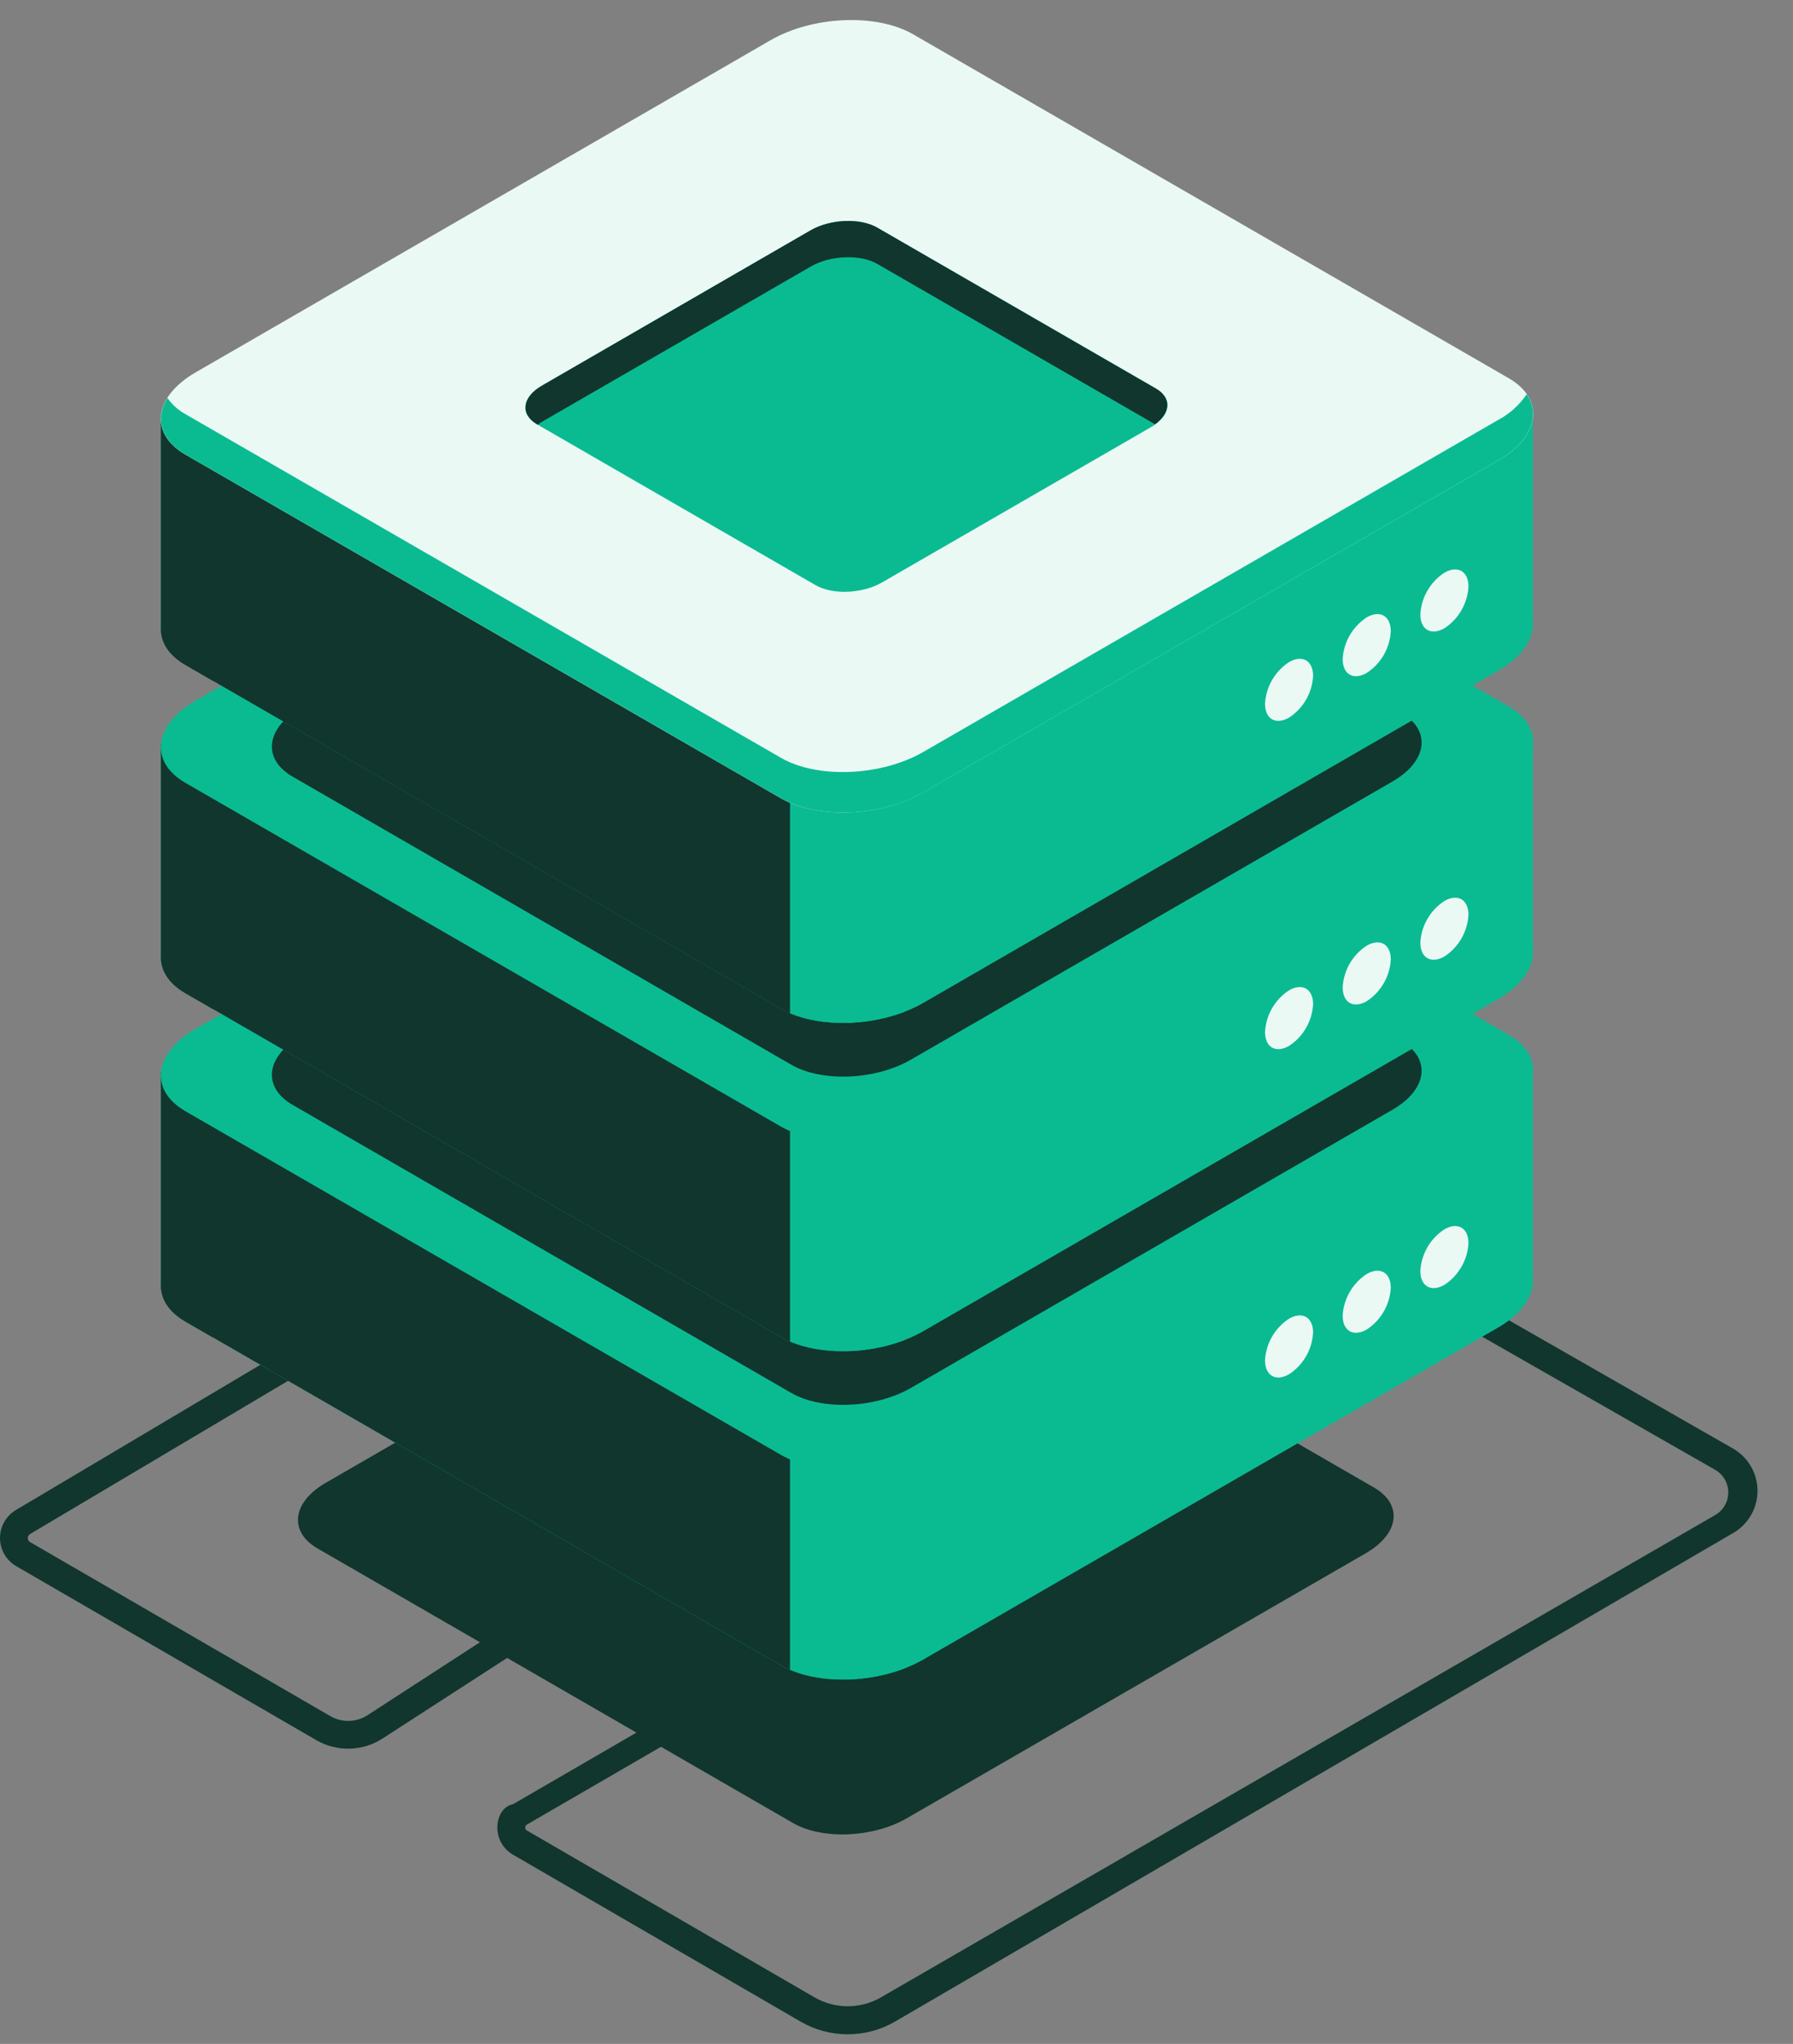 <svg width="43" height="49" viewBox="0 0 43 49" fill="none" xmlns="http://www.w3.org/2000/svg">
<rect x="0" y="0" width="43" height="49" fill="#808080" stroke="none"/>
<path d="M41.595 36.735C41.767 36.629 41.909 36.479 42.006 36.301C42.103 36.124 42.152 35.924 42.149 35.721C42.145 35.519 42.089 35.32 41.986 35.146C41.883 34.972 41.736 34.827 41.56 34.727L23.619 24.46C22.456 23.789 21.01 23.971 19.846 24.643L0.387 36.198C0.269 36.267 0.171 36.366 0.103 36.485C0.035 36.603 -0.001 36.738 8.77201e-06 36.875C0.001 37.012 0.037 37.146 0.106 37.265C0.175 37.383 0.274 37.481 0.393 37.549L7.594 41.723C7.837 41.862 8.113 41.93 8.393 41.922C8.672 41.914 8.944 41.829 9.178 41.677L12.614 39.455L12.248 38.893L8.817 41.118C8.685 41.204 8.532 41.252 8.375 41.257C8.217 41.261 8.062 41.222 7.925 41.144L0.723 36.971C0.705 36.962 0.691 36.947 0.681 36.93C0.671 36.913 0.666 36.893 0.666 36.873C0.666 36.853 0.67 36.834 0.68 36.817C0.69 36.8 0.705 36.786 0.722 36.776L20.181 25.226C21.138 24.677 22.327 24.494 23.285 25.043L41.133 35.237C41.227 35.291 41.306 35.368 41.361 35.462C41.416 35.555 41.446 35.662 41.448 35.77C41.45 35.879 41.423 35.986 41.37 36.081C41.318 36.176 41.242 36.256 41.149 36.313L21.116 47.891C20.875 48.028 20.602 48.099 20.325 48.098C20.047 48.097 19.775 48.023 19.535 47.885L12.637 43.885C12.624 43.878 12.614 43.868 12.606 43.855C12.599 43.842 12.595 43.828 12.596 43.813C12.596 43.798 12.599 43.784 12.607 43.772C12.614 43.759 12.624 43.748 12.637 43.742L17.173 41.111L16.838 40.624L12.302 43.255C12.068 43.298 11.928 43.542 11.928 43.813C11.927 43.945 11.961 44.075 12.027 44.189C12.093 44.303 12.188 44.398 12.302 44.464L19.2 48.466C19.541 48.664 19.928 48.769 20.322 48.77C20.717 48.772 21.105 48.67 21.448 48.475L41.595 36.735Z" fill="#10362D"/>
<path d="M19.018 43.705L7.618 37.124C6.919 36.72 7.006 36.014 7.814 35.548L18.821 29.193C19.629 28.727 20.851 28.676 21.551 29.08L32.951 35.662C33.65 36.066 33.562 36.771 32.755 37.237L21.747 43.591C20.94 44.059 19.717 44.11 19.018 43.705Z" fill="#10362D"/>
<path d="M36.76 30.646V25.721L25.715 25.715L21.897 23.511C21.021 23.005 19.491 23.069 18.479 23.652L14.917 25.709L3.862 25.703V30.769C3.838 31.111 4.029 31.442 4.449 31.684L18.727 39.926C19.604 40.431 21.134 40.368 22.146 39.784L35.929 31.826C36.511 31.489 36.791 31.05 36.76 30.646Z" fill="#0ABB92"/>
<path d="M20.309 23.171C19.669 23.18 19.041 23.345 18.479 23.651L14.917 25.708L3.862 25.702V30.768C3.838 31.11 4.029 31.441 4.449 31.683L18.727 39.925C19.149 40.168 19.721 40.278 20.314 40.264L20.309 23.171Z" fill="#10362D"/>
<path d="M5.114 25.704H3.862V30.77C3.838 31.112 4.029 31.442 4.449 31.685L5.114 32.069V25.704Z" fill="#10362D"/>
<path d="M18.946 40.033C19.702 40.357 20.795 40.339 21.679 40.002V34.253H18.946V40.033Z" fill="#0ABB92"/>
<path d="M18.726 34.878L4.448 26.641C3.572 26.134 3.682 25.251 4.694 24.666L18.477 16.709C19.489 16.125 21.02 16.061 21.896 16.567L36.174 24.805C37.051 25.31 36.941 26.193 35.929 26.778L22.145 34.736C21.132 35.321 19.602 35.384 18.726 34.878Z" fill="#0ABB92"/>
<path d="M18.976 33.394L7.015 26.487C6.283 26.063 6.375 25.323 7.22 24.834L18.772 18.164C19.62 17.676 20.902 17.622 21.636 18.046L33.599 24.953C34.331 25.377 34.239 26.117 33.393 26.606L21.842 33.276C20.994 33.764 19.709 33.818 18.976 33.394Z" fill="#10362D"/>
<path d="M31.491 31.948C31.48 32.148 31.422 32.342 31.322 32.516C31.222 32.689 31.082 32.837 30.914 32.946C30.596 33.129 30.338 32.981 30.338 32.613C30.349 32.413 30.406 32.218 30.506 32.045C30.607 31.871 30.746 31.724 30.914 31.614C31.233 31.43 31.491 31.58 31.491 31.948Z" fill="#EBF9F5"/>
<path d="M33.354 30.875C33.343 31.076 33.285 31.27 33.185 31.444C33.085 31.617 32.945 31.765 32.777 31.874C32.459 32.057 32.2 31.91 32.2 31.542C32.211 31.342 32.269 31.147 32.369 30.974C32.469 30.8 32.609 30.653 32.777 30.543C33.096 30.359 33.354 30.508 33.354 30.875Z" fill="#EBF9F5"/>
<path d="M35.217 29.804C35.206 30.004 35.148 30.199 35.048 30.372C34.947 30.546 34.808 30.693 34.64 30.803C34.321 30.986 34.063 30.837 34.063 30.47C34.074 30.27 34.132 30.076 34.232 29.902C34.332 29.729 34.472 29.581 34.64 29.472C34.958 29.288 35.217 29.437 35.217 29.804Z" fill="#EBF9F5"/>
<path d="M36.76 22.774V17.848L25.715 17.842L21.897 15.638C21.021 15.133 19.491 15.196 18.479 15.78L14.917 17.837L3.862 17.83V22.896C3.838 23.238 4.029 23.569 4.449 23.811L18.727 32.053C19.604 32.56 21.134 32.496 22.146 31.912L35.929 23.953C36.511 23.616 36.791 23.177 36.76 22.774Z" fill="#0ABB92"/>
<path d="M20.309 15.299C19.669 15.309 19.041 15.474 18.479 15.78L14.917 17.837L3.862 17.83V22.896C3.838 23.238 4.029 23.569 4.449 23.811L18.727 32.053C19.149 32.296 19.721 32.407 20.314 32.392L20.309 15.299Z" fill="#10362D"/>
<path d="M5.114 17.831H3.862V22.897C3.838 23.239 4.029 23.57 4.449 23.812L5.114 24.196V17.831Z" fill="#10362D"/>
<path d="M18.946 32.162C19.702 32.485 20.795 32.468 21.679 32.13V26.381H18.946V32.162Z" fill="#0ABB92"/>
<path d="M18.726 27.007L4.448 18.769C3.572 18.263 3.682 17.38 4.694 16.796L18.48 8.834C19.492 8.25 21.023 8.186 21.898 8.692L36.177 16.934C37.054 17.439 36.944 18.324 35.931 18.907L22.148 26.87C21.132 27.45 19.602 27.513 18.726 27.007Z" fill="#0ABB92"/>
<path d="M18.976 25.525L7.015 18.618C6.283 18.194 6.375 17.454 7.22 16.965L18.772 10.295C19.62 9.806 20.902 9.753 21.636 10.177L33.599 17.084C34.331 17.507 34.239 18.248 33.393 18.737L21.842 25.406C20.994 25.896 19.709 25.949 18.976 25.525Z" fill="#10362D"/>
<path d="M31.491 24.076C31.48 24.276 31.422 24.47 31.322 24.644C31.222 24.817 31.082 24.965 30.914 25.074C30.596 25.257 30.338 25.109 30.338 24.741C30.349 24.541 30.406 24.346 30.506 24.173C30.607 23.999 30.746 23.852 30.914 23.742C31.233 23.558 31.491 23.708 31.491 24.076Z" fill="#EBF9F5"/>
<path d="M33.354 23.004C33.343 23.204 33.285 23.399 33.185 23.572C33.084 23.746 32.945 23.893 32.777 24.003C32.459 24.186 32.2 24.038 32.2 23.67C32.211 23.47 32.269 23.275 32.369 23.101C32.469 22.928 32.609 22.78 32.777 22.671C33.096 22.487 33.354 22.636 33.354 23.004Z" fill="#EBF9F5"/>
<path d="M35.217 21.932C35.206 22.132 35.148 22.327 35.048 22.5C34.948 22.674 34.808 22.821 34.64 22.931C34.321 23.114 34.063 22.966 34.063 22.598C34.074 22.398 34.132 22.204 34.232 22.03C34.332 21.857 34.472 21.709 34.64 21.6C34.958 21.416 35.217 21.565 35.217 21.932Z" fill="#EBF9F5"/>
<path d="M36.76 14.904V9.978L25.715 9.973L21.897 7.768C21.021 7.263 19.491 7.326 18.479 7.91L14.917 9.966L3.862 9.96V15.026C3.838 15.368 4.029 15.699 4.449 15.941L18.727 24.183C19.604 24.69 21.134 24.625 22.146 24.042L35.929 16.079C36.511 15.746 36.791 15.307 36.76 14.904Z" fill="#0ABB92"/>
<path d="M20.309 7.43C19.669 7.439 19.041 7.604 18.479 7.91L14.917 9.967L3.862 9.96V15.027C3.838 15.369 4.029 15.699 4.449 15.942L18.727 24.184C19.149 24.427 19.721 24.537 20.314 24.523L20.309 7.43Z" fill="#10362D"/>
<path d="M5.114 9.961H3.862V15.027C3.838 15.369 4.029 15.7 4.449 15.942L5.114 16.326V9.961Z" fill="#10362D"/>
<path d="M18.946 24.292C19.702 24.615 20.795 24.597 21.679 24.261V18.511H18.946V24.292Z" fill="#0ABB92"/>
<path d="M18.726 19.137L4.448 10.899C3.572 10.393 3.682 9.51 4.694 8.926L18.48 0.964C19.492 0.38 21.023 0.316 21.898 0.822L36.177 9.064C37.054 9.569 36.944 10.454 35.931 11.037L22.145 18.996C21.132 19.58 19.602 19.643 18.726 19.137Z" fill="#EBF9F5"/>
<path d="M35.929 10.068L22.145 18.026C21.133 18.61 19.603 18.674 18.727 18.167L4.449 9.93C4.277 9.835 4.129 9.702 4.015 9.542C3.714 10.026 3.85 10.549 4.451 10.899L18.73 19.137C19.606 19.643 21.136 19.58 22.148 18.996L35.931 11.037C36.718 10.58 36.956 9.949 36.614 9.452C36.439 9.71 36.204 9.922 35.929 10.068Z" fill="#0ABB92"/>
<path d="M31.491 16.206C31.48 16.406 31.422 16.601 31.322 16.774C31.222 16.948 31.082 17.095 30.914 17.204C30.596 17.387 30.338 17.239 30.338 16.871C30.349 16.671 30.406 16.477 30.507 16.303C30.607 16.13 30.747 15.982 30.914 15.873C31.233 15.689 31.491 15.838 31.491 16.206Z" fill="#EBF9F5"/>
<path d="M33.354 15.135C33.343 15.335 33.285 15.529 33.185 15.703C33.084 15.876 32.945 16.024 32.777 16.133C32.459 16.316 32.2 16.168 32.2 15.8C32.211 15.6 32.269 15.405 32.369 15.232C32.469 15.058 32.609 14.911 32.777 14.801C33.096 14.617 33.354 14.767 33.354 15.135Z" fill="#EBF9F5"/>
<path d="M35.217 14.063C35.206 14.263 35.148 14.458 35.047 14.632C34.947 14.805 34.808 14.953 34.64 15.062C34.321 15.245 34.063 15.097 34.063 14.729C34.074 14.529 34.132 14.334 34.232 14.161C34.332 13.987 34.472 13.839 34.64 13.73C34.958 13.546 35.217 13.695 35.217 14.063Z" fill="#EBF9F5"/>
<path d="M19.558 14.028L12.876 10.171C12.466 9.934 12.517 9.521 12.991 9.248L19.44 5.523C19.915 5.249 20.63 5.22 21.04 5.457L27.722 9.314C28.132 9.551 28.081 9.964 27.608 10.238L21.157 13.961C20.684 14.236 19.968 14.265 19.558 14.028Z" fill="#0ABB92"/>
<path d="M12.879 10.172L12.897 10.183C12.927 10.159 12.957 10.137 12.989 10.117L19.439 6.393C19.913 6.118 20.628 6.09 21.039 6.327L27.7 10.171C28.078 9.896 28.097 9.53 27.718 9.314L21.037 5.457C20.627 5.22 19.911 5.25 19.437 5.523L12.993 9.248C12.52 9.522 12.472 9.935 12.879 10.172Z" fill="#10362D"/>
</svg>

